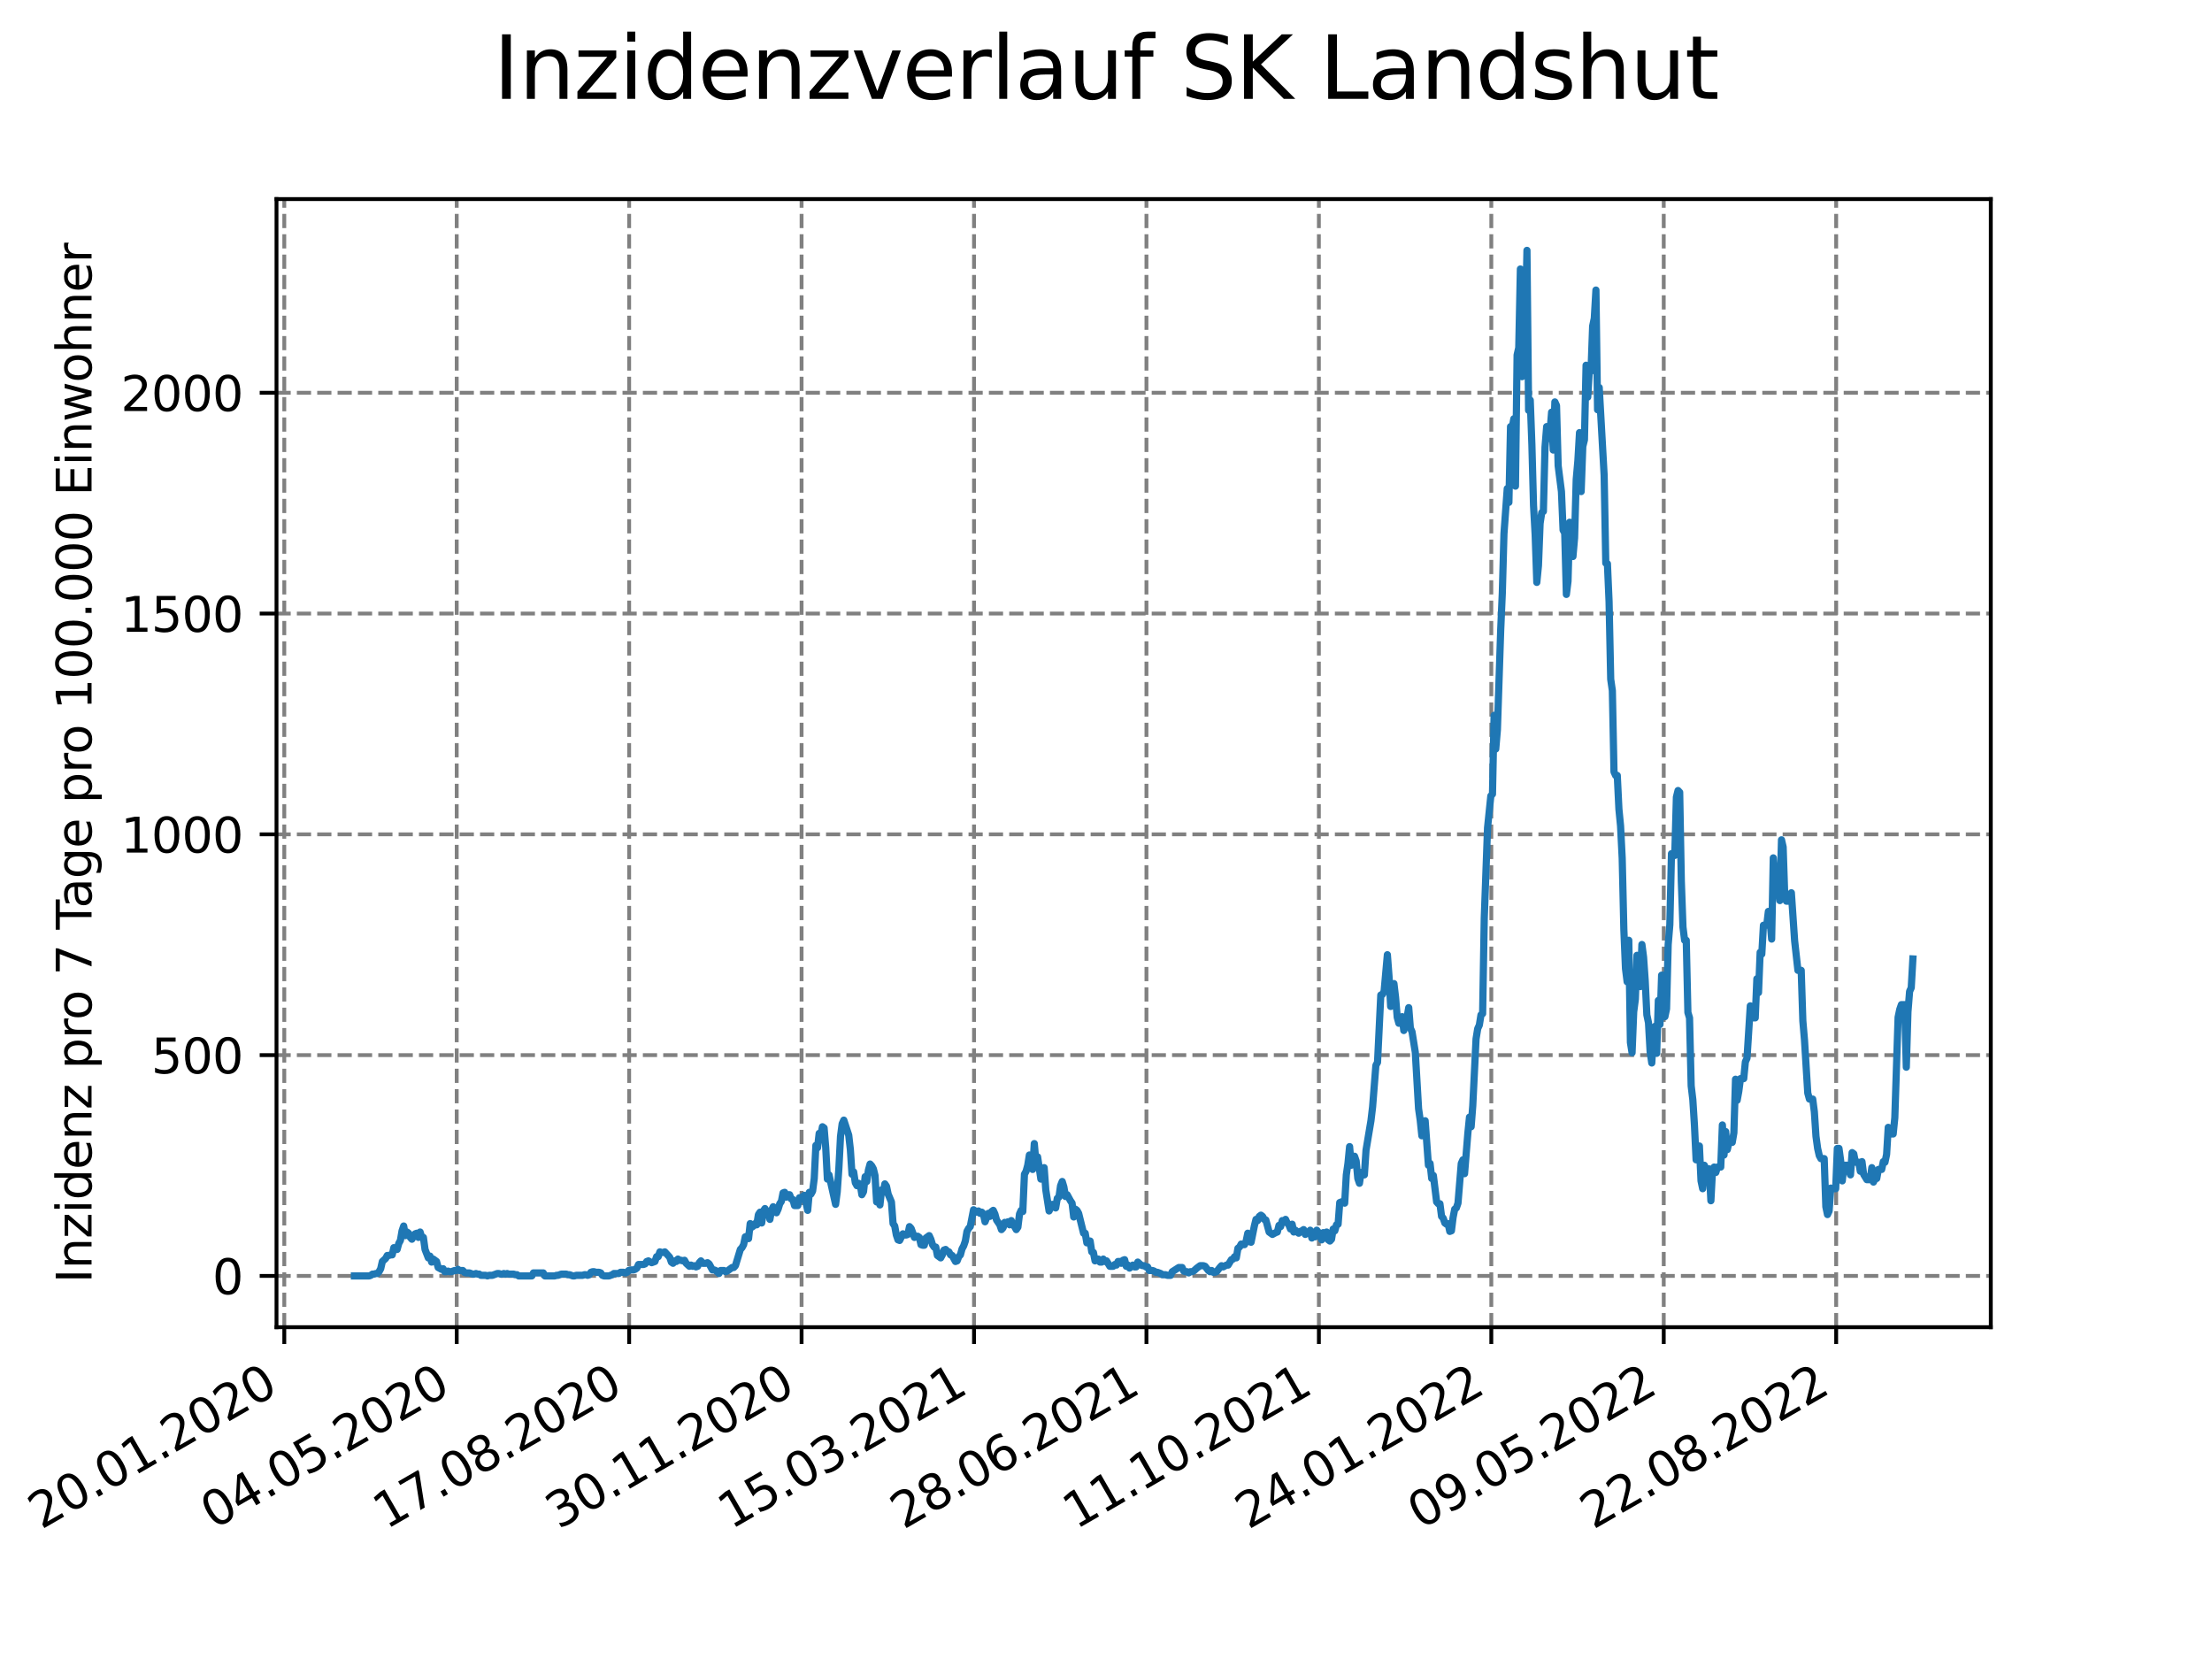 <?xml version="1.0" encoding="utf-8" standalone="no"?>
<!DOCTYPE svg PUBLIC "-//W3C//DTD SVG 1.1//EN"
  "http://www.w3.org/Graphics/SVG/1.1/DTD/svg11.dtd">
<svg xmlns:xlink="http://www.w3.org/1999/xlink" width="460.8pt" height="345.6pt" viewBox="0 0 460.8 345.6" xmlns="http://www.w3.org/2000/svg" version="1.1">
 <defs>
  <style type="text/css">*{stroke-linejoin: round; stroke-linecap: butt}</style>
 </defs>
 <g id="figure_1">
  <g id="patch_1">
   <path d="M 0 345.6 
L 460.8 345.6 
L 460.8 0 
L 0 0 
z
" style="fill: #ffffff"/>
  </g>
  <g id="axes_1">
   <g id="patch_2">
    <path d="M 57.6 276.48 
L 414.72 276.48 
L 414.72 41.472 
L 57.6 41.472 
z
" style="fill: #ffffff"/>
   </g>
   <g id="matplotlib.axis_1">
    <g id="xtick_1">
     <g id="line2d_1">
      <path d="M 59.222 276.48 
L 59.222 41.472 
" clip-path="url(#p1976a472a0)" style="fill: none; stroke-dasharray: 2.96,1.28; stroke-dashoffset: 0; stroke: #808080; stroke-width: 0.8"/>
     </g>
     <g id="line2d_2">
      <defs>
       <path id="m460603c60c" d="M 0 0 
L 0 3.5 
" style="stroke: #000000; stroke-width: 0.8"/>
      </defs>
      <g>
       <use xlink:href="#m460603c60c" x="59.222" y="276.48" style="stroke: #000000; stroke-width: 0.8"/>
      </g>
     </g>
     <g id="text_1">
      <!-- 20.01.2020 -->
      <g transform="translate(8.597 318.689) rotate(-30) scale(0.1 -0.1)">
       <defs>
        <path id="DejaVuSans-32" d="M 1228 531 
L 3431 531 
L 3431 0 
L 469 0 
L 469 531 
Q 828 903 1448 1529 
Q 2069 2156 2228 2338 
Q 2531 2678 2651 2914 
Q 2772 3150 2772 3378 
Q 2772 3750 2511 3984 
Q 2250 4219 1831 4219 
Q 1534 4219 1204 4116 
Q 875 4013 500 3803 
L 500 4441 
Q 881 4594 1212 4672 
Q 1544 4750 1819 4750 
Q 2544 4750 2975 4387 
Q 3406 4025 3406 3419 
Q 3406 3131 3298 2873 
Q 3191 2616 2906 2266 
Q 2828 2175 2409 1742 
Q 1991 1309 1228 531 
z
" transform="scale(0.016)"/>
        <path id="DejaVuSans-30" d="M 2034 4250 
Q 1547 4250 1301 3770 
Q 1056 3291 1056 2328 
Q 1056 1369 1301 889 
Q 1547 409 2034 409 
Q 2525 409 2770 889 
Q 3016 1369 3016 2328 
Q 3016 3291 2770 3770 
Q 2525 4250 2034 4250 
z
M 2034 4750 
Q 2819 4750 3233 4129 
Q 3647 3509 3647 2328 
Q 3647 1150 3233 529 
Q 2819 -91 2034 -91 
Q 1250 -91 836 529 
Q 422 1150 422 2328 
Q 422 3509 836 4129 
Q 1250 4750 2034 4750 
z
" transform="scale(0.016)"/>
        <path id="DejaVuSans-2e" d="M 684 794 
L 1344 794 
L 1344 0 
L 684 0 
L 684 794 
z
" transform="scale(0.016)"/>
        <path id="DejaVuSans-31" d="M 794 531 
L 1825 531 
L 1825 4091 
L 703 3866 
L 703 4441 
L 1819 4666 
L 2450 4666 
L 2450 531 
L 3481 531 
L 3481 0 
L 794 0 
L 794 531 
z
" transform="scale(0.016)"/>
       </defs>
       <use xlink:href="#DejaVuSans-32"/>
       <use xlink:href="#DejaVuSans-30" x="63.623"/>
       <use xlink:href="#DejaVuSans-2e" x="127.246"/>
       <use xlink:href="#DejaVuSans-30" x="159.033"/>
       <use xlink:href="#DejaVuSans-31" x="222.656"/>
       <use xlink:href="#DejaVuSans-2e" x="286.279"/>
       <use xlink:href="#DejaVuSans-32" x="318.066"/>
       <use xlink:href="#DejaVuSans-30" x="381.689"/>
       <use xlink:href="#DejaVuSans-32" x="445.312"/>
       <use xlink:href="#DejaVuSans-30" x="508.936"/>
      </g>
     </g>
    </g>
    <g id="xtick_2">
     <g id="line2d_3">
      <path d="M 95.143 276.48 
L 95.143 41.472 
" clip-path="url(#p1976a472a0)" style="fill: none; stroke-dasharray: 2.96,1.28; stroke-dashoffset: 0; stroke: #808080; stroke-width: 0.8"/>
     </g>
     <g id="line2d_4">
      <g>
       <use xlink:href="#m460603c60c" x="95.143" y="276.48" style="stroke: #000000; stroke-width: 0.8"/>
      </g>
     </g>
     <g id="text_2">
      <!-- 04.05.2020 -->
      <g transform="translate(44.518 318.689) rotate(-30) scale(0.1 -0.1)">
       <defs>
        <path id="DejaVuSans-34" d="M 2419 4116 
L 825 1625 
L 2419 1625 
L 2419 4116 
z
M 2253 4666 
L 3047 4666 
L 3047 1625 
L 3713 1625 
L 3713 1100 
L 3047 1100 
L 3047 0 
L 2419 0 
L 2419 1100 
L 313 1100 
L 313 1709 
L 2253 4666 
z
" transform="scale(0.016)"/>
        <path id="DejaVuSans-35" d="M 691 4666 
L 3169 4666 
L 3169 4134 
L 1269 4134 
L 1269 2991 
Q 1406 3038 1543 3061 
Q 1681 3084 1819 3084 
Q 2600 3084 3056 2656 
Q 3513 2228 3513 1497 
Q 3513 744 3044 326 
Q 2575 -91 1722 -91 
Q 1428 -91 1123 -41 
Q 819 9 494 109 
L 494 744 
Q 775 591 1075 516 
Q 1375 441 1709 441 
Q 2250 441 2565 725 
Q 2881 1009 2881 1497 
Q 2881 1984 2565 2268 
Q 2250 2553 1709 2553 
Q 1456 2553 1204 2497 
Q 953 2441 691 2322 
L 691 4666 
z
" transform="scale(0.016)"/>
       </defs>
       <use xlink:href="#DejaVuSans-30"/>
       <use xlink:href="#DejaVuSans-34" x="63.623"/>
       <use xlink:href="#DejaVuSans-2e" x="127.246"/>
       <use xlink:href="#DejaVuSans-30" x="159.033"/>
       <use xlink:href="#DejaVuSans-35" x="222.656"/>
       <use xlink:href="#DejaVuSans-2e" x="286.279"/>
       <use xlink:href="#DejaVuSans-32" x="318.066"/>
       <use xlink:href="#DejaVuSans-30" x="381.689"/>
       <use xlink:href="#DejaVuSans-32" x="445.312"/>
       <use xlink:href="#DejaVuSans-30" x="508.936"/>
      </g>
     </g>
    </g>
    <g id="xtick_3">
     <g id="line2d_5">
      <path d="M 131.063 276.48 
L 131.063 41.472 
" clip-path="url(#p1976a472a0)" style="fill: none; stroke-dasharray: 2.96,1.28; stroke-dashoffset: 0; stroke: #808080; stroke-width: 0.8"/>
     </g>
     <g id="line2d_6">
      <g>
       <use xlink:href="#m460603c60c" x="131.063" y="276.48" style="stroke: #000000; stroke-width: 0.8"/>
      </g>
     </g>
     <g id="text_3">
      <!-- 17.08.2020 -->
      <g transform="translate(80.438 318.689) rotate(-30) scale(0.1 -0.1)">
       <defs>
        <path id="DejaVuSans-37" d="M 525 4666 
L 3525 4666 
L 3525 4397 
L 1831 0 
L 1172 0 
L 2766 4134 
L 525 4134 
L 525 4666 
z
" transform="scale(0.016)"/>
        <path id="DejaVuSans-38" d="M 2034 2216 
Q 1584 2216 1326 1975 
Q 1069 1734 1069 1313 
Q 1069 891 1326 650 
Q 1584 409 2034 409 
Q 2484 409 2743 651 
Q 3003 894 3003 1313 
Q 3003 1734 2745 1975 
Q 2488 2216 2034 2216 
z
M 1403 2484 
Q 997 2584 770 2862 
Q 544 3141 544 3541 
Q 544 4100 942 4425 
Q 1341 4750 2034 4750 
Q 2731 4750 3128 4425 
Q 3525 4100 3525 3541 
Q 3525 3141 3298 2862 
Q 3072 2584 2669 2484 
Q 3125 2378 3379 2068 
Q 3634 1759 3634 1313 
Q 3634 634 3220 271 
Q 2806 -91 2034 -91 
Q 1263 -91 848 271 
Q 434 634 434 1313 
Q 434 1759 690 2068 
Q 947 2378 1403 2484 
z
M 1172 3481 
Q 1172 3119 1398 2916 
Q 1625 2713 2034 2713 
Q 2441 2713 2670 2916 
Q 2900 3119 2900 3481 
Q 2900 3844 2670 4047 
Q 2441 4250 2034 4250 
Q 1625 4250 1398 4047 
Q 1172 3844 1172 3481 
z
" transform="scale(0.016)"/>
       </defs>
       <use xlink:href="#DejaVuSans-31"/>
       <use xlink:href="#DejaVuSans-37" x="63.623"/>
       <use xlink:href="#DejaVuSans-2e" x="127.246"/>
       <use xlink:href="#DejaVuSans-30" x="159.033"/>
       <use xlink:href="#DejaVuSans-38" x="222.656"/>
       <use xlink:href="#DejaVuSans-2e" x="286.279"/>
       <use xlink:href="#DejaVuSans-32" x="318.066"/>
       <use xlink:href="#DejaVuSans-30" x="381.689"/>
       <use xlink:href="#DejaVuSans-32" x="445.312"/>
       <use xlink:href="#DejaVuSans-30" x="508.936"/>
      </g>
     </g>
    </g>
    <g id="xtick_4">
     <g id="line2d_7">
      <path d="M 166.984 276.48 
L 166.984 41.472 
" clip-path="url(#p1976a472a0)" style="fill: none; stroke-dasharray: 2.96,1.28; stroke-dashoffset: 0; stroke: #808080; stroke-width: 0.8"/>
     </g>
     <g id="line2d_8">
      <g>
       <use xlink:href="#m460603c60c" x="166.984" y="276.48" style="stroke: #000000; stroke-width: 0.8"/>
      </g>
     </g>
     <g id="text_4">
      <!-- 30.11.2020 -->
      <g transform="translate(116.359 318.689) rotate(-30) scale(0.1 -0.1)">
       <defs>
        <path id="DejaVuSans-33" d="M 2597 2516 
Q 3050 2419 3304 2112 
Q 3559 1806 3559 1356 
Q 3559 666 3084 287 
Q 2609 -91 1734 -91 
Q 1441 -91 1130 -33 
Q 819 25 488 141 
L 488 750 
Q 750 597 1062 519 
Q 1375 441 1716 441 
Q 2309 441 2620 675 
Q 2931 909 2931 1356 
Q 2931 1769 2642 2001 
Q 2353 2234 1838 2234 
L 1294 2234 
L 1294 2753 
L 1863 2753 
Q 2328 2753 2575 2939 
Q 2822 3125 2822 3475 
Q 2822 3834 2567 4026 
Q 2313 4219 1838 4219 
Q 1578 4219 1281 4162 
Q 984 4106 628 3988 
L 628 4550 
Q 988 4650 1302 4700 
Q 1616 4750 1894 4750 
Q 2613 4750 3031 4423 
Q 3450 4097 3450 3541 
Q 3450 3153 3228 2886 
Q 3006 2619 2597 2516 
z
" transform="scale(0.016)"/>
       </defs>
       <use xlink:href="#DejaVuSans-33"/>
       <use xlink:href="#DejaVuSans-30" x="63.623"/>
       <use xlink:href="#DejaVuSans-2e" x="127.246"/>
       <use xlink:href="#DejaVuSans-31" x="159.033"/>
       <use xlink:href="#DejaVuSans-31" x="222.656"/>
       <use xlink:href="#DejaVuSans-2e" x="286.279"/>
       <use xlink:href="#DejaVuSans-32" x="318.066"/>
       <use xlink:href="#DejaVuSans-30" x="381.689"/>
       <use xlink:href="#DejaVuSans-32" x="445.312"/>
       <use xlink:href="#DejaVuSans-30" x="508.936"/>
      </g>
     </g>
    </g>
    <g id="xtick_5">
     <g id="line2d_9">
      <path d="M 202.905 276.48 
L 202.905 41.472 
" clip-path="url(#p1976a472a0)" style="fill: none; stroke-dasharray: 2.96,1.28; stroke-dashoffset: 0; stroke: #808080; stroke-width: 0.8"/>
     </g>
     <g id="line2d_10">
      <g>
       <use xlink:href="#m460603c60c" x="202.905" y="276.48" style="stroke: #000000; stroke-width: 0.8"/>
      </g>
     </g>
     <g id="text_5">
      <!-- 15.03.2021 -->
      <g transform="translate(152.28 318.689) rotate(-30) scale(0.1 -0.1)">
       <use xlink:href="#DejaVuSans-31"/>
       <use xlink:href="#DejaVuSans-35" x="63.623"/>
       <use xlink:href="#DejaVuSans-2e" x="127.246"/>
       <use xlink:href="#DejaVuSans-30" x="159.033"/>
       <use xlink:href="#DejaVuSans-33" x="222.656"/>
       <use xlink:href="#DejaVuSans-2e" x="286.279"/>
       <use xlink:href="#DejaVuSans-32" x="318.066"/>
       <use xlink:href="#DejaVuSans-30" x="381.689"/>
       <use xlink:href="#DejaVuSans-32" x="445.312"/>
       <use xlink:href="#DejaVuSans-31" x="508.936"/>
      </g>
     </g>
    </g>
    <g id="xtick_6">
     <g id="line2d_11">
      <path d="M 238.826 276.48 
L 238.826 41.472 
" clip-path="url(#p1976a472a0)" style="fill: none; stroke-dasharray: 2.96,1.28; stroke-dashoffset: 0; stroke: #808080; stroke-width: 0.8"/>
     </g>
     <g id="line2d_12">
      <g>
       <use xlink:href="#m460603c60c" x="238.826" y="276.48" style="stroke: #000000; stroke-width: 0.8"/>
      </g>
     </g>
     <g id="text_6">
      <!-- 28.06.2021 -->
      <g transform="translate(188.2 318.689) rotate(-30) scale(0.1 -0.1)">
       <defs>
        <path id="DejaVuSans-36" d="M 2113 2584 
Q 1688 2584 1439 2293 
Q 1191 2003 1191 1497 
Q 1191 994 1439 701 
Q 1688 409 2113 409 
Q 2538 409 2786 701 
Q 3034 994 3034 1497 
Q 3034 2003 2786 2293 
Q 2538 2584 2113 2584 
z
M 3366 4563 
L 3366 3988 
Q 3128 4100 2886 4159 
Q 2644 4219 2406 4219 
Q 1781 4219 1451 3797 
Q 1122 3375 1075 2522 
Q 1259 2794 1537 2939 
Q 1816 3084 2150 3084 
Q 2853 3084 3261 2657 
Q 3669 2231 3669 1497 
Q 3669 778 3244 343 
Q 2819 -91 2113 -91 
Q 1303 -91 875 529 
Q 447 1150 447 2328 
Q 447 3434 972 4092 
Q 1497 4750 2381 4750 
Q 2619 4750 2861 4703 
Q 3103 4656 3366 4563 
z
" transform="scale(0.016)"/>
       </defs>
       <use xlink:href="#DejaVuSans-32"/>
       <use xlink:href="#DejaVuSans-38" x="63.623"/>
       <use xlink:href="#DejaVuSans-2e" x="127.246"/>
       <use xlink:href="#DejaVuSans-30" x="159.033"/>
       <use xlink:href="#DejaVuSans-36" x="222.656"/>
       <use xlink:href="#DejaVuSans-2e" x="286.279"/>
       <use xlink:href="#DejaVuSans-32" x="318.066"/>
       <use xlink:href="#DejaVuSans-30" x="381.689"/>
       <use xlink:href="#DejaVuSans-32" x="445.312"/>
       <use xlink:href="#DejaVuSans-31" x="508.936"/>
      </g>
     </g>
    </g>
    <g id="xtick_7">
     <g id="line2d_13">
      <path d="M 274.746 276.48 
L 274.746 41.472 
" clip-path="url(#p1976a472a0)" style="fill: none; stroke-dasharray: 2.96,1.28; stroke-dashoffset: 0; stroke: #808080; stroke-width: 0.8"/>
     </g>
     <g id="line2d_14">
      <g>
       <use xlink:href="#m460603c60c" x="274.746" y="276.48" style="stroke: #000000; stroke-width: 0.8"/>
      </g>
     </g>
     <g id="text_7">
      <!-- 11.10.2021 -->
      <g transform="translate(224.121 318.689) rotate(-30) scale(0.1 -0.1)">
       <use xlink:href="#DejaVuSans-31"/>
       <use xlink:href="#DejaVuSans-31" x="63.623"/>
       <use xlink:href="#DejaVuSans-2e" x="127.246"/>
       <use xlink:href="#DejaVuSans-31" x="159.033"/>
       <use xlink:href="#DejaVuSans-30" x="222.656"/>
       <use xlink:href="#DejaVuSans-2e" x="286.279"/>
       <use xlink:href="#DejaVuSans-32" x="318.066"/>
       <use xlink:href="#DejaVuSans-30" x="381.689"/>
       <use xlink:href="#DejaVuSans-32" x="445.312"/>
       <use xlink:href="#DejaVuSans-31" x="508.936"/>
      </g>
     </g>
    </g>
    <g id="xtick_8">
     <g id="line2d_15">
      <path d="M 310.667 276.48 
L 310.667 41.472 
" clip-path="url(#p1976a472a0)" style="fill: none; stroke-dasharray: 2.96,1.28; stroke-dashoffset: 0; stroke: #808080; stroke-width: 0.8"/>
     </g>
     <g id="line2d_16">
      <g>
       <use xlink:href="#m460603c60c" x="310.667" y="276.48" style="stroke: #000000; stroke-width: 0.8"/>
      </g>
     </g>
     <g id="text_8">
      <!-- 24.01.2022 -->
      <g transform="translate(260.042 318.689) rotate(-30) scale(0.1 -0.1)">
       <use xlink:href="#DejaVuSans-32"/>
       <use xlink:href="#DejaVuSans-34" x="63.623"/>
       <use xlink:href="#DejaVuSans-2e" x="127.246"/>
       <use xlink:href="#DejaVuSans-30" x="159.033"/>
       <use xlink:href="#DejaVuSans-31" x="222.656"/>
       <use xlink:href="#DejaVuSans-2e" x="286.279"/>
       <use xlink:href="#DejaVuSans-32" x="318.066"/>
       <use xlink:href="#DejaVuSans-30" x="381.689"/>
       <use xlink:href="#DejaVuSans-32" x="445.312"/>
       <use xlink:href="#DejaVuSans-32" x="508.936"/>
      </g>
     </g>
    </g>
    <g id="xtick_9">
     <g id="line2d_17">
      <path d="M 346.588 276.48 
L 346.588 41.472 
" clip-path="url(#p1976a472a0)" style="fill: none; stroke-dasharray: 2.96,1.28; stroke-dashoffset: 0; stroke: #808080; stroke-width: 0.8"/>
     </g>
     <g id="line2d_18">
      <g>
       <use xlink:href="#m460603c60c" x="346.588" y="276.48" style="stroke: #000000; stroke-width: 0.8"/>
      </g>
     </g>
     <g id="text_9">
      <!-- 09.05.2022 -->
      <g transform="translate(295.962 318.689) rotate(-30) scale(0.1 -0.1)">
       <defs>
        <path id="DejaVuSans-39" d="M 703 97 
L 703 672 
Q 941 559 1184 500 
Q 1428 441 1663 441 
Q 2288 441 2617 861 
Q 2947 1281 2994 2138 
Q 2813 1869 2534 1725 
Q 2256 1581 1919 1581 
Q 1219 1581 811 2004 
Q 403 2428 403 3163 
Q 403 3881 828 4315 
Q 1253 4750 1959 4750 
Q 2769 4750 3195 4129 
Q 3622 3509 3622 2328 
Q 3622 1225 3098 567 
Q 2575 -91 1691 -91 
Q 1453 -91 1209 -44 
Q 966 3 703 97 
z
M 1959 2075 
Q 2384 2075 2632 2365 
Q 2881 2656 2881 3163 
Q 2881 3666 2632 3958 
Q 2384 4250 1959 4250 
Q 1534 4250 1286 3958 
Q 1038 3666 1038 3163 
Q 1038 2656 1286 2365 
Q 1534 2075 1959 2075 
z
" transform="scale(0.016)"/>
       </defs>
       <use xlink:href="#DejaVuSans-30"/>
       <use xlink:href="#DejaVuSans-39" x="63.623"/>
       <use xlink:href="#DejaVuSans-2e" x="127.246"/>
       <use xlink:href="#DejaVuSans-30" x="159.033"/>
       <use xlink:href="#DejaVuSans-35" x="222.656"/>
       <use xlink:href="#DejaVuSans-2e" x="286.279"/>
       <use xlink:href="#DejaVuSans-32" x="318.066"/>
       <use xlink:href="#DejaVuSans-30" x="381.689"/>
       <use xlink:href="#DejaVuSans-32" x="445.312"/>
       <use xlink:href="#DejaVuSans-32" x="508.936"/>
      </g>
     </g>
    </g>
    <g id="xtick_10">
     <g id="line2d_19">
      <path d="M 382.508 276.48 
L 382.508 41.472 
" clip-path="url(#p1976a472a0)" style="fill: none; stroke-dasharray: 2.96,1.28; stroke-dashoffset: 0; stroke: #808080; stroke-width: 0.8"/>
     </g>
     <g id="line2d_20">
      <g>
       <use xlink:href="#m460603c60c" x="382.508" y="276.48" style="stroke: #000000; stroke-width: 0.8"/>
      </g>
     </g>
     <g id="text_10">
      <!-- 22.08.2022 -->
      <g transform="translate(331.883 318.689) rotate(-30) scale(0.1 -0.1)">
       <use xlink:href="#DejaVuSans-32"/>
       <use xlink:href="#DejaVuSans-32" x="63.623"/>
       <use xlink:href="#DejaVuSans-2e" x="127.246"/>
       <use xlink:href="#DejaVuSans-30" x="159.033"/>
       <use xlink:href="#DejaVuSans-38" x="222.656"/>
       <use xlink:href="#DejaVuSans-2e" x="286.279"/>
       <use xlink:href="#DejaVuSans-32" x="318.066"/>
       <use xlink:href="#DejaVuSans-30" x="381.689"/>
       <use xlink:href="#DejaVuSans-32" x="445.312"/>
       <use xlink:href="#DejaVuSans-32" x="508.936"/>
      </g>
     </g>
    </g>
   </g>
   <g id="matplotlib.axis_2">
    <g id="ytick_1">
     <g id="line2d_21">
      <path d="M 57.6 265.798 
L 414.72 265.798 
" clip-path="url(#p1976a472a0)" style="fill: none; stroke-dasharray: 2.96,1.28; stroke-dashoffset: 0; stroke: #808080; stroke-width: 0.8"/>
     </g>
     <g id="line2d_22">
      <defs>
       <path id="m6d707d1296" d="M 0 0 
L -3.5 0 
" style="stroke: #000000; stroke-width: 0.8"/>
      </defs>
      <g>
       <use xlink:href="#m6d707d1296" x="57.6" y="265.798" style="stroke: #000000; stroke-width: 0.8"/>
      </g>
     </g>
     <g id="text_11">
      <!-- 0 -->
      <g transform="translate(44.237 269.597) scale(0.1 -0.1)">
       <use xlink:href="#DejaVuSans-30"/>
      </g>
     </g>
    </g>
    <g id="ytick_2">
     <g id="line2d_23">
      <path d="M 57.6 219.804 
L 414.72 219.804 
" clip-path="url(#p1976a472a0)" style="fill: none; stroke-dasharray: 2.96,1.28; stroke-dashoffset: 0; stroke: #808080; stroke-width: 0.8"/>
     </g>
     <g id="line2d_24">
      <g>
       <use xlink:href="#m6d707d1296" x="57.6" y="219.804" style="stroke: #000000; stroke-width: 0.8"/>
      </g>
     </g>
     <g id="text_12">
      <!-- 500 -->
      <g transform="translate(31.512 223.604) scale(0.1 -0.1)">
       <use xlink:href="#DejaVuSans-35"/>
       <use xlink:href="#DejaVuSans-30" x="63.623"/>
       <use xlink:href="#DejaVuSans-30" x="127.246"/>
      </g>
     </g>
    </g>
    <g id="ytick_3">
     <g id="line2d_25">
      <path d="M 57.6 173.811 
L 414.72 173.811 
" clip-path="url(#p1976a472a0)" style="fill: none; stroke-dasharray: 2.96,1.28; stroke-dashoffset: 0; stroke: #808080; stroke-width: 0.8"/>
     </g>
     <g id="line2d_26">
      <g>
       <use xlink:href="#m6d707d1296" x="57.6" y="173.811" style="stroke: #000000; stroke-width: 0.8"/>
      </g>
     </g>
     <g id="text_13">
      <!-- 1000 -->
      <g transform="translate(25.15 177.61) scale(0.1 -0.1)">
       <use xlink:href="#DejaVuSans-31"/>
       <use xlink:href="#DejaVuSans-30" x="63.623"/>
       <use xlink:href="#DejaVuSans-30" x="127.246"/>
       <use xlink:href="#DejaVuSans-30" x="190.869"/>
      </g>
     </g>
    </g>
    <g id="ytick_4">
     <g id="line2d_27">
      <path d="M 57.6 127.817 
L 414.72 127.817 
" clip-path="url(#p1976a472a0)" style="fill: none; stroke-dasharray: 2.96,1.28; stroke-dashoffset: 0; stroke: #808080; stroke-width: 0.8"/>
     </g>
     <g id="line2d_28">
      <g>
       <use xlink:href="#m6d707d1296" x="57.6" y="127.817" style="stroke: #000000; stroke-width: 0.8"/>
      </g>
     </g>
     <g id="text_14">
      <!-- 1500 -->
      <g transform="translate(25.15 131.616) scale(0.1 -0.1)">
       <use xlink:href="#DejaVuSans-31"/>
       <use xlink:href="#DejaVuSans-35" x="63.623"/>
       <use xlink:href="#DejaVuSans-30" x="127.246"/>
       <use xlink:href="#DejaVuSans-30" x="190.869"/>
      </g>
     </g>
    </g>
    <g id="ytick_5">
     <g id="line2d_29">
      <path d="M 57.6 81.824 
L 414.72 81.824 
" clip-path="url(#p1976a472a0)" style="fill: none; stroke-dasharray: 2.96,1.28; stroke-dashoffset: 0; stroke: #808080; stroke-width: 0.8"/>
     </g>
     <g id="line2d_30">
      <g>
       <use xlink:href="#m6d707d1296" x="57.6" y="81.824" style="stroke: #000000; stroke-width: 0.8"/>
      </g>
     </g>
     <g id="text_15">
      <!-- 2000 -->
      <g transform="translate(25.15 85.623) scale(0.1 -0.1)">
       <use xlink:href="#DejaVuSans-32"/>
       <use xlink:href="#DejaVuSans-30" x="63.623"/>
       <use xlink:href="#DejaVuSans-30" x="127.246"/>
       <use xlink:href="#DejaVuSans-30" x="190.869"/>
      </g>
     </g>
    </g>
    <g id="text_16">
     <!-- Inzidenz pro 7 Tage pro 100.000 Einwohner -->
     <g transform="translate(19.07 267.301) rotate(-90) scale(0.1 -0.1)">
      <defs>
       <path id="DejaVuSans-49" d="M 628 4666 
L 1259 4666 
L 1259 0 
L 628 0 
L 628 4666 
z
" transform="scale(0.016)"/>
       <path id="DejaVuSans-6e" d="M 3513 2113 
L 3513 0 
L 2938 0 
L 2938 2094 
Q 2938 2591 2744 2837 
Q 2550 3084 2163 3084 
Q 1697 3084 1428 2787 
Q 1159 2491 1159 1978 
L 1159 0 
L 581 0 
L 581 3500 
L 1159 3500 
L 1159 2956 
Q 1366 3272 1645 3428 
Q 1925 3584 2291 3584 
Q 2894 3584 3203 3211 
Q 3513 2838 3513 2113 
z
" transform="scale(0.016)"/>
       <path id="DejaVuSans-7a" d="M 353 3500 
L 3084 3500 
L 3084 2975 
L 922 459 
L 3084 459 
L 3084 0 
L 275 0 
L 275 525 
L 2438 3041 
L 353 3041 
L 353 3500 
z
" transform="scale(0.016)"/>
       <path id="DejaVuSans-69" d="M 603 3500 
L 1178 3500 
L 1178 0 
L 603 0 
L 603 3500 
z
M 603 4863 
L 1178 4863 
L 1178 4134 
L 603 4134 
L 603 4863 
z
" transform="scale(0.016)"/>
       <path id="DejaVuSans-64" d="M 2906 2969 
L 2906 4863 
L 3481 4863 
L 3481 0 
L 2906 0 
L 2906 525 
Q 2725 213 2448 61 
Q 2172 -91 1784 -91 
Q 1150 -91 751 415 
Q 353 922 353 1747 
Q 353 2572 751 3078 
Q 1150 3584 1784 3584 
Q 2172 3584 2448 3432 
Q 2725 3281 2906 2969 
z
M 947 1747 
Q 947 1113 1208 752 
Q 1469 391 1925 391 
Q 2381 391 2643 752 
Q 2906 1113 2906 1747 
Q 2906 2381 2643 2742 
Q 2381 3103 1925 3103 
Q 1469 3103 1208 2742 
Q 947 2381 947 1747 
z
" transform="scale(0.016)"/>
       <path id="DejaVuSans-65" d="M 3597 1894 
L 3597 1613 
L 953 1613 
Q 991 1019 1311 708 
Q 1631 397 2203 397 
Q 2534 397 2845 478 
Q 3156 559 3463 722 
L 3463 178 
Q 3153 47 2828 -22 
Q 2503 -91 2169 -91 
Q 1331 -91 842 396 
Q 353 884 353 1716 
Q 353 2575 817 3079 
Q 1281 3584 2069 3584 
Q 2775 3584 3186 3129 
Q 3597 2675 3597 1894 
z
M 3022 2063 
Q 3016 2534 2758 2815 
Q 2500 3097 2075 3097 
Q 1594 3097 1305 2825 
Q 1016 2553 972 2059 
L 3022 2063 
z
" transform="scale(0.016)"/>
       <path id="DejaVuSans-20" transform="scale(0.016)"/>
       <path id="DejaVuSans-70" d="M 1159 525 
L 1159 -1331 
L 581 -1331 
L 581 3500 
L 1159 3500 
L 1159 2969 
Q 1341 3281 1617 3432 
Q 1894 3584 2278 3584 
Q 2916 3584 3314 3078 
Q 3713 2572 3713 1747 
Q 3713 922 3314 415 
Q 2916 -91 2278 -91 
Q 1894 -91 1617 61 
Q 1341 213 1159 525 
z
M 3116 1747 
Q 3116 2381 2855 2742 
Q 2594 3103 2138 3103 
Q 1681 3103 1420 2742 
Q 1159 2381 1159 1747 
Q 1159 1113 1420 752 
Q 1681 391 2138 391 
Q 2594 391 2855 752 
Q 3116 1113 3116 1747 
z
" transform="scale(0.016)"/>
       <path id="DejaVuSans-72" d="M 2631 2963 
Q 2534 3019 2420 3045 
Q 2306 3072 2169 3072 
Q 1681 3072 1420 2755 
Q 1159 2438 1159 1844 
L 1159 0 
L 581 0 
L 581 3500 
L 1159 3500 
L 1159 2956 
Q 1341 3275 1631 3429 
Q 1922 3584 2338 3584 
Q 2397 3584 2469 3576 
Q 2541 3569 2628 3553 
L 2631 2963 
z
" transform="scale(0.016)"/>
       <path id="DejaVuSans-6f" d="M 1959 3097 
Q 1497 3097 1228 2736 
Q 959 2375 959 1747 
Q 959 1119 1226 758 
Q 1494 397 1959 397 
Q 2419 397 2687 759 
Q 2956 1122 2956 1747 
Q 2956 2369 2687 2733 
Q 2419 3097 1959 3097 
z
M 1959 3584 
Q 2709 3584 3137 3096 
Q 3566 2609 3566 1747 
Q 3566 888 3137 398 
Q 2709 -91 1959 -91 
Q 1206 -91 779 398 
Q 353 888 353 1747 
Q 353 2609 779 3096 
Q 1206 3584 1959 3584 
z
" transform="scale(0.016)"/>
       <path id="DejaVuSans-54" d="M -19 4666 
L 3928 4666 
L 3928 4134 
L 2272 4134 
L 2272 0 
L 1638 0 
L 1638 4134 
L -19 4134 
L -19 4666 
z
" transform="scale(0.016)"/>
       <path id="DejaVuSans-61" d="M 2194 1759 
Q 1497 1759 1228 1600 
Q 959 1441 959 1056 
Q 959 750 1161 570 
Q 1363 391 1709 391 
Q 2188 391 2477 730 
Q 2766 1069 2766 1631 
L 2766 1759 
L 2194 1759 
z
M 3341 1997 
L 3341 0 
L 2766 0 
L 2766 531 
Q 2569 213 2275 61 
Q 1981 -91 1556 -91 
Q 1019 -91 701 211 
Q 384 513 384 1019 
Q 384 1609 779 1909 
Q 1175 2209 1959 2209 
L 2766 2209 
L 2766 2266 
Q 2766 2663 2505 2880 
Q 2244 3097 1772 3097 
Q 1472 3097 1187 3025 
Q 903 2953 641 2809 
L 641 3341 
Q 956 3463 1253 3523 
Q 1550 3584 1831 3584 
Q 2591 3584 2966 3190 
Q 3341 2797 3341 1997 
z
" transform="scale(0.016)"/>
       <path id="DejaVuSans-67" d="M 2906 1791 
Q 2906 2416 2648 2759 
Q 2391 3103 1925 3103 
Q 1463 3103 1205 2759 
Q 947 2416 947 1791 
Q 947 1169 1205 825 
Q 1463 481 1925 481 
Q 2391 481 2648 825 
Q 2906 1169 2906 1791 
z
M 3481 434 
Q 3481 -459 3084 -895 
Q 2688 -1331 1869 -1331 
Q 1566 -1331 1297 -1286 
Q 1028 -1241 775 -1147 
L 775 -588 
Q 1028 -725 1275 -790 
Q 1522 -856 1778 -856 
Q 2344 -856 2625 -561 
Q 2906 -266 2906 331 
L 2906 616 
Q 2728 306 2450 153 
Q 2172 0 1784 0 
Q 1141 0 747 490 
Q 353 981 353 1791 
Q 353 2603 747 3093 
Q 1141 3584 1784 3584 
Q 2172 3584 2450 3431 
Q 2728 3278 2906 2969 
L 2906 3500 
L 3481 3500 
L 3481 434 
z
" transform="scale(0.016)"/>
       <path id="DejaVuSans-45" d="M 628 4666 
L 3578 4666 
L 3578 4134 
L 1259 4134 
L 1259 2753 
L 3481 2753 
L 3481 2222 
L 1259 2222 
L 1259 531 
L 3634 531 
L 3634 0 
L 628 0 
L 628 4666 
z
" transform="scale(0.016)"/>
       <path id="DejaVuSans-77" d="M 269 3500 
L 844 3500 
L 1563 769 
L 2278 3500 
L 2956 3500 
L 3675 769 
L 4391 3500 
L 4966 3500 
L 4050 0 
L 3372 0 
L 2619 2869 
L 1863 0 
L 1184 0 
L 269 3500 
z
" transform="scale(0.016)"/>
       <path id="DejaVuSans-68" d="M 3513 2113 
L 3513 0 
L 2938 0 
L 2938 2094 
Q 2938 2591 2744 2837 
Q 2550 3084 2163 3084 
Q 1697 3084 1428 2787 
Q 1159 2491 1159 1978 
L 1159 0 
L 581 0 
L 581 4863 
L 1159 4863 
L 1159 2956 
Q 1366 3272 1645 3428 
Q 1925 3584 2291 3584 
Q 2894 3584 3203 3211 
Q 3513 2838 3513 2113 
z
" transform="scale(0.016)"/>
      </defs>
      <use xlink:href="#DejaVuSans-49"/>
      <use xlink:href="#DejaVuSans-6e" x="29.492"/>
      <use xlink:href="#DejaVuSans-7a" x="92.871"/>
      <use xlink:href="#DejaVuSans-69" x="145.361"/>
      <use xlink:href="#DejaVuSans-64" x="173.145"/>
      <use xlink:href="#DejaVuSans-65" x="236.621"/>
      <use xlink:href="#DejaVuSans-6e" x="298.145"/>
      <use xlink:href="#DejaVuSans-7a" x="361.523"/>
      <use xlink:href="#DejaVuSans-20" x="414.014"/>
      <use xlink:href="#DejaVuSans-70" x="445.801"/>
      <use xlink:href="#DejaVuSans-72" x="509.277"/>
      <use xlink:href="#DejaVuSans-6f" x="548.141"/>
      <use xlink:href="#DejaVuSans-20" x="609.322"/>
      <use xlink:href="#DejaVuSans-37" x="641.109"/>
      <use xlink:href="#DejaVuSans-20" x="704.732"/>
      <use xlink:href="#DejaVuSans-54" x="736.52"/>
      <use xlink:href="#DejaVuSans-61" x="781.104"/>
      <use xlink:href="#DejaVuSans-67" x="842.383"/>
      <use xlink:href="#DejaVuSans-65" x="905.859"/>
      <use xlink:href="#DejaVuSans-20" x="967.383"/>
      <use xlink:href="#DejaVuSans-70" x="999.17"/>
      <use xlink:href="#DejaVuSans-72" x="1062.646"/>
      <use xlink:href="#DejaVuSans-6f" x="1101.51"/>
      <use xlink:href="#DejaVuSans-20" x="1162.691"/>
      <use xlink:href="#DejaVuSans-31" x="1194.479"/>
      <use xlink:href="#DejaVuSans-30" x="1258.102"/>
      <use xlink:href="#DejaVuSans-30" x="1321.725"/>
      <use xlink:href="#DejaVuSans-2e" x="1385.348"/>
      <use xlink:href="#DejaVuSans-30" x="1417.135"/>
      <use xlink:href="#DejaVuSans-30" x="1480.758"/>
      <use xlink:href="#DejaVuSans-30" x="1544.381"/>
      <use xlink:href="#DejaVuSans-20" x="1608.004"/>
      <use xlink:href="#DejaVuSans-45" x="1639.791"/>
      <use xlink:href="#DejaVuSans-69" x="1702.975"/>
      <use xlink:href="#DejaVuSans-6e" x="1730.758"/>
      <use xlink:href="#DejaVuSans-77" x="1794.137"/>
      <use xlink:href="#DejaVuSans-6f" x="1875.924"/>
      <use xlink:href="#DejaVuSans-68" x="1937.105"/>
      <use xlink:href="#DejaVuSans-6e" x="2000.484"/>
      <use xlink:href="#DejaVuSans-65" x="2063.863"/>
      <use xlink:href="#DejaVuSans-72" x="2125.387"/>
     </g>
    </g>
   </g>
   <g id="line2d_31">
    <path d="M 73.833 265.798 
L 76.912 265.798 
L 77.254 265.673 
L 77.596 265.422 
L 77.938 265.422 
L 78.28 265.297 
L 78.622 265.297 
L 78.964 264.921 
L 79.306 264.294 
L 79.648 262.791 
L 80.333 262.164 
L 80.675 261.537 
L 81.017 261.537 
L 81.359 261.412 
L 81.701 261.412 
L 82.043 259.909 
L 82.385 260.284 
L 82.727 260.284 
L 83.069 259.031 
L 83.412 258.405 
L 83.754 256.4 
L 84.096 255.398 
L 84.438 257.402 
L 84.78 256.651 
L 85.122 256.901 
L 85.464 257.778 
L 85.806 258.154 
L 86.49 257.027 
L 86.833 256.901 
L 87.175 257.778 
L 87.517 256.651 
L 87.859 257.778 
L 88.201 257.778 
L 88.543 260.284 
L 89.227 262.039 
L 89.569 261.663 
L 89.912 262.916 
L 90.254 262.289 
L 90.938 262.791 
L 91.28 264.044 
L 91.964 264.419 
L 92.306 264.294 
L 92.648 264.921 
L 92.99 264.921 
L 93.333 264.795 
L 93.675 264.921 
L 94.017 264.921 
L 94.701 264.67 
L 95.043 264.67 
L 95.385 264.419 
L 95.727 264.67 
L 96.411 264.67 
L 96.754 265.046 
L 97.096 265.171 
L 97.78 265.171 
L 98.464 265.422 
L 98.806 265.422 
L 99.148 265.297 
L 99.49 265.422 
L 99.832 265.422 
L 100.175 265.673 
L 101.201 265.673 
L 101.543 265.798 
L 101.885 265.673 
L 102.569 265.673 
L 103.596 265.297 
L 103.938 265.297 
L 104.28 265.422 
L 104.622 265.422 
L 104.964 265.297 
L 105.306 265.422 
L 105.648 265.297 
L 105.99 265.422 
L 107.017 265.422 
L 107.359 265.547 
L 107.701 265.547 
L 108.043 265.798 
L 110.78 265.798 
L 111.122 265.171 
L 113.174 265.171 
L 113.517 265.798 
L 115.569 265.798 
L 115.911 265.673 
L 116.253 265.673 
L 116.938 265.422 
L 117.964 265.422 
L 118.306 265.547 
L 118.648 265.547 
L 119.332 265.798 
L 119.674 265.798 
L 120.016 265.673 
L 121.385 265.673 
L 121.727 265.547 
L 122.069 265.547 
L 122.411 265.673 
L 122.753 265.547 
L 123.095 265.046 
L 123.437 264.921 
L 123.78 264.921 
L 124.122 265.046 
L 124.806 265.046 
L 125.148 265.171 
L 125.49 265.673 
L 125.832 265.798 
L 126.858 265.798 
L 127.543 265.547 
L 127.885 265.297 
L 128.911 265.297 
L 129.253 265.046 
L 129.937 265.046 
L 130.28 265.171 
L 130.622 265.046 
L 130.964 264.67 
L 131.306 264.545 
L 131.99 264.545 
L 132.332 264.419 
L 132.674 264.169 
L 133.016 263.417 
L 134.043 263.417 
L 134.385 263.292 
L 134.727 262.791 
L 135.069 262.665 
L 135.753 263.041 
L 136.437 262.791 
L 136.779 261.788 
L 137.122 261.788 
L 137.464 260.786 
L 137.806 260.911 
L 138.148 260.911 
L 138.49 260.786 
L 139.516 261.913 
L 139.858 262.916 
L 140.2 263.166 
L 140.543 262.665 
L 140.885 262.791 
L 141.227 262.289 
L 141.569 262.54 
L 141.911 262.54 
L 142.253 262.665 
L 142.595 262.54 
L 142.937 263.166 
L 143.621 263.793 
L 143.964 263.542 
L 144.306 263.793 
L 144.648 263.668 
L 144.99 263.918 
L 145.332 263.793 
L 145.674 263.041 
L 146.016 262.665 
L 146.358 263.166 
L 147.042 263.166 
L 147.385 263.041 
L 147.727 263.292 
L 148.411 264.545 
L 148.753 264.545 
L 149.095 264.67 
L 149.779 265.297 
L 150.121 264.67 
L 150.806 264.67 
L 151.148 264.921 
L 151.49 264.795 
L 152.516 264.044 
L 152.858 264.044 
L 153.2 263.668 
L 154.227 260.284 
L 154.569 259.909 
L 154.911 259.282 
L 155.253 257.653 
L 155.595 257.528 
L 155.937 258.029 
L 156.279 254.896 
L 156.621 255.648 
L 156.963 255.398 
L 157.306 254.896 
L 157.648 255.147 
L 157.99 253.017 
L 158.332 252.516 
L 158.674 254.771 
L 159.016 252.265 
L 159.358 251.764 
L 159.7 252.39 
L 160.042 252.39 
L 160.384 254.019 
L 160.727 252.14 
L 161.069 251.388 
L 161.411 252.265 
L 161.753 252.641 
L 162.095 251.889 
L 162.437 250.761 
L 162.779 250.26 
L 163.121 248.506 
L 163.463 248.381 
L 163.805 249.383 
L 164.148 248.882 
L 164.49 248.882 
L 164.832 249.759 
L 165.174 249.884 
L 165.516 251.137 
L 166.2 251.137 
L 166.542 249.508 
L 166.884 249.508 
L 167.569 249.007 
L 168.253 252.14 
L 168.595 248.381 
L 168.937 248.756 
L 169.279 248.13 
L 169.621 245.499 
L 169.963 238.607 
L 170.305 239.108 
L 170.648 236.101 
L 170.99 236.477 
L 171.332 234.722 
L 171.674 234.973 
L 172.016 239.108 
L 172.358 245.624 
L 172.7 244.747 
L 174.069 250.887 
L 174.411 248.255 
L 174.753 243.368 
L 175.095 236.727 
L 175.437 234.096 
L 175.779 233.344 
L 176.805 236.477 
L 177.147 239.484 
L 177.49 244.621 
L 177.832 244.12 
L 178.174 246.376 
L 178.516 247.002 
L 178.858 246.501 
L 179.2 246.752 
L 179.542 248.882 
L 179.884 248.255 
L 180.226 245.123 
L 180.568 246.125 
L 180.911 243.744 
L 181.253 242.491 
L 181.595 242.867 
L 181.937 243.494 
L 182.279 244.872 
L 182.621 250.385 
L 182.963 249.508 
L 183.305 251.012 
L 183.647 247.879 
L 183.989 248.381 
L 184.332 246.626 
L 184.674 247.127 
L 185.016 248.756 
L 185.7 250.385 
L 186.042 254.896 
L 186.384 255.398 
L 186.726 257.277 
L 187.068 258.28 
L 187.411 258.405 
L 188.095 257.027 
L 188.437 257.277 
L 188.779 257.277 
L 189.121 257.152 
L 189.463 255.523 
L 189.805 255.899 
L 190.489 257.778 
L 190.832 257.528 
L 191.174 257.528 
L 191.516 257.778 
L 191.858 259.282 
L 192.2 259.407 
L 192.542 259.407 
L 192.884 257.904 
L 193.568 257.402 
L 193.91 258.154 
L 194.253 259.282 
L 194.595 259.783 
L 194.937 259.783 
L 195.279 261.537 
L 195.963 262.039 
L 196.305 261.412 
L 196.647 260.41 
L 196.989 260.284 
L 197.331 260.66 
L 197.674 260.786 
L 198.016 261.412 
L 198.358 261.537 
L 199.042 262.791 
L 199.384 262.665 
L 199.726 261.788 
L 200.068 261.412 
L 200.41 260.159 
L 200.752 259.533 
L 201.095 258.53 
L 201.437 256.525 
L 201.779 255.899 
L 202.121 255.523 
L 202.805 252.014 
L 203.489 252.516 
L 203.831 252.265 
L 204.173 252.766 
L 204.516 252.516 
L 204.858 252.891 
L 205.2 254.52 
L 205.884 252.766 
L 206.226 253.393 
L 206.568 252.39 
L 206.91 252.14 
L 207.252 252.891 
L 207.595 254.145 
L 208.279 255.147 
L 208.621 256.149 
L 208.963 255.773 
L 209.305 254.646 
L 209.647 254.771 
L 209.989 254.52 
L 210.331 255.147 
L 210.673 254.27 
L 211.016 255.147 
L 211.358 255.523 
L 211.7 256.149 
L 212.042 255.648 
L 212.384 252.891 
L 212.726 252.14 
L 213.068 252.39 
L 213.41 244.621 
L 213.752 243.995 
L 214.094 242.742 
L 214.437 240.612 
L 214.779 242.867 
L 215.121 243.619 
L 215.463 238.231 
L 215.805 242.115 
L 216.147 240.988 
L 216.831 245.624 
L 217.173 243.87 
L 217.515 243.243 
L 217.858 247.879 
L 218.542 252.265 
L 219.226 250.887 
L 219.568 251.137 
L 219.91 251.638 
L 220.252 249.634 
L 220.594 249.383 
L 220.936 247.002 
L 221.279 246.125 
L 221.621 247.253 
L 221.963 249.258 
L 222.305 248.882 
L 222.989 250.135 
L 223.331 250.636 
L 223.673 253.518 
L 224.015 251.889 
L 224.357 252.14 
L 224.7 252.766 
L 225.726 256.901 
L 226.068 256.901 
L 226.41 258.906 
L 226.752 258.53 
L 227.094 258.53 
L 227.436 260.786 
L 227.779 260.911 
L 228.121 262.665 
L 228.805 262.289 
L 229.147 262.916 
L 229.489 262.916 
L 229.831 262.289 
L 230.173 262.791 
L 230.515 262.665 
L 231.2 263.793 
L 231.884 263.793 
L 232.226 263.417 
L 232.568 263.542 
L 232.91 262.791 
L 233.252 262.791 
L 233.594 263.166 
L 233.936 262.54 
L 234.278 262.415 
L 234.621 263.793 
L 234.963 263.542 
L 235.305 264.169 
L 235.989 263.542 
L 236.331 263.918 
L 236.673 263.918 
L 237.015 262.916 
L 237.699 263.542 
L 238.042 263.668 
L 238.384 263.668 
L 238.726 263.918 
L 239.068 263.918 
L 239.41 264.67 
L 240.094 264.67 
L 240.436 264.795 
L 240.778 265.046 
L 241.12 265.046 
L 241.805 265.297 
L 242.147 265.547 
L 242.831 265.547 
L 243.173 265.673 
L 243.857 265.673 
L 244.199 264.921 
L 245.568 264.044 
L 246.252 264.044 
L 246.594 264.795 
L 246.936 264.921 
L 247.278 264.921 
L 247.62 265.171 
L 247.963 264.921 
L 248.305 264.921 
L 248.647 264.795 
L 249.331 264.169 
L 250.015 263.668 
L 250.699 263.668 
L 251.041 263.793 
L 251.726 264.67 
L 252.068 264.921 
L 252.41 264.67 
L 252.752 265.046 
L 253.094 265.046 
L 253.436 264.921 
L 254.12 264.044 
L 254.462 263.668 
L 254.805 263.918 
L 255.489 263.542 
L 255.831 263.542 
L 256.515 262.415 
L 256.857 262.289 
L 257.199 261.788 
L 257.541 262.039 
L 257.883 260.034 
L 258.226 259.783 
L 258.568 259.157 
L 258.91 259.282 
L 259.252 259.282 
L 259.594 258.53 
L 259.936 256.901 
L 260.278 258.655 
L 260.62 258.781 
L 261.304 255.398 
L 261.647 254.019 
L 261.989 254.27 
L 262.331 253.393 
L 262.673 253.142 
L 263.015 253.393 
L 263.357 254.019 
L 263.699 254.145 
L 264.383 256.651 
L 265.068 257.152 
L 265.752 256.776 
L 266.094 256.651 
L 266.436 255.272 
L 266.778 255.523 
L 267.12 254.27 
L 267.462 254.395 
L 267.804 254.019 
L 268.147 254.771 
L 268.489 255.147 
L 268.831 256.024 
L 269.173 255.022 
L 269.515 256.651 
L 269.857 256.275 
L 270.541 256.901 
L 270.883 256.525 
L 271.225 256.4 
L 271.568 256.149 
L 271.91 257.152 
L 272.252 256.776 
L 272.594 256.651 
L 272.936 256.275 
L 273.278 257.904 
L 273.62 257.027 
L 273.962 257.653 
L 274.304 256.275 
L 274.989 257.152 
L 275.331 258.28 
L 275.673 256.776 
L 276.015 257.653 
L 276.357 256.651 
L 276.699 258.28 
L 277.041 258.53 
L 277.383 258.154 
L 277.725 256.024 
L 278.067 256.4 
L 278.41 255.147 
L 278.752 255.022 
L 279.094 250.511 
L 279.778 250.26 
L 280.12 250.636 
L 280.462 244.747 
L 280.804 242.366 
L 281.146 238.857 
L 281.488 242.742 
L 282.173 240.862 
L 282.515 241.865 
L 282.857 245.499 
L 283.199 246.501 
L 283.541 244.245 
L 283.883 244.747 
L 284.225 244.747 
L 284.567 239.609 
L 285.594 233.469 
L 285.936 230.587 
L 286.62 221.941 
L 286.962 221.315 
L 287.646 207.281 
L 287.988 207.155 
L 288.331 206.529 
L 289.015 198.885 
L 289.357 203.396 
L 289.699 209.662 
L 290.041 208.784 
L 290.383 204.9 
L 290.725 207.782 
L 291.067 211.917 
L 291.409 213.17 
L 291.752 212.168 
L 292.094 211.792 
L 292.436 214.674 
L 292.778 212.794 
L 293.12 211.917 
L 293.462 209.912 
L 293.804 214.172 
L 294.146 214.924 
L 294.83 219.185 
L 295.515 230.963 
L 295.857 233.344 
L 296.199 236.602 
L 296.541 235.85 
L 296.883 233.469 
L 297.567 242.742 
L 297.909 242.366 
L 298.251 245.499 
L 298.594 244.872 
L 299.278 250.385 
L 299.62 250.761 
L 299.962 250.761 
L 300.304 253.393 
L 300.646 253.769 
L 300.988 254.771 
L 301.33 255.022 
L 301.672 254.896 
L 302.015 256.525 
L 302.357 256.4 
L 302.699 253.643 
L 303.041 251.889 
L 303.383 251.638 
L 303.725 250.636 
L 304.409 242.366 
L 304.751 241.614 
L 305.093 244.496 
L 305.778 236.101 
L 306.12 232.718 
L 306.462 234.722 
L 306.804 230.337 
L 307.488 216.428 
L 307.83 214.298 
L 308.172 213.546 
L 308.515 211.416 
L 308.857 211.165 
L 309.199 191.242 
L 309.883 172.446 
L 310.567 165.805 
L 310.909 165.429 
L 311.251 149.014 
L 311.593 156.031 
L 311.936 152.022 
L 312.62 131.346 
L 312.962 123.452 
L 313.304 111.172 
L 313.988 101.775 
L 314.33 104.657 
L 314.672 88.868 
L 315.014 89.119 
L 315.357 87.239 
L 315.699 101.273 
L 316.041 73.957 
L 316.383 72.453 
L 316.725 56.039 
L 317.067 78.468 
L 317.409 77.967 
L 317.751 68.945 
L 318.093 52.154 
L 318.435 85.485 
L 318.778 83.355 
L 319.12 92.627 
L 319.462 105.283 
L 319.804 111.423 
L 320.146 121.322 
L 320.488 117.814 
L 320.83 109.042 
L 321.172 106.787 
L 321.514 106.536 
L 321.856 93.129 
L 322.199 88.868 
L 322.541 91.374 
L 322.883 90.121 
L 323.225 85.861 
L 323.567 93.755 
L 323.909 83.731 
L 324.251 84.483 
L 324.593 97.013 
L 325.278 102.401 
L 325.62 110.421 
L 325.962 111.047 
L 326.304 123.828 
L 326.646 121.071 
L 326.988 108.792 
L 327.33 113.177 
L 327.672 115.934 
L 328.014 112.05 
L 328.356 99.895 
L 328.699 96.011 
L 329.041 90.121 
L 329.383 102.401 
L 329.725 93.003 
L 330.067 91.625 
L 330.409 76.087 
L 330.751 82.728 
L 331.093 77.09 
L 331.435 77.34 
L 331.777 67.943 
L 332.12 66.314 
L 332.462 60.424 
L 332.804 85.36 
L 333.146 80.724 
L 334.172 99.018 
L 334.514 117.312 
L 334.856 117.438 
L 335.198 125.332 
L 335.541 141.496 
L 335.883 143.877 
L 336.225 160.793 
L 336.567 161.545 
L 336.909 161.545 
L 337.251 168.562 
L 337.593 172.07 
L 337.935 178.837 
L 338.277 193.623 
L 338.619 201.767 
L 338.962 204.524 
L 339.304 195.878 
L 339.646 217.18 
L 339.988 219.31 
L 340.33 210.789 
L 340.672 208.158 
L 341.014 199.011 
L 341.356 199.261 
L 341.698 205.527 
L 342.04 196.755 
L 342.383 199.387 
L 342.725 204.273 
L 343.067 211.416 
L 343.409 213.045 
L 343.751 219.059 
L 344.093 221.44 
L 344.435 215.676 
L 344.777 213.797 
L 345.119 219.435 
L 345.462 208.409 
L 345.804 213.421 
L 346.146 203.146 
L 346.488 203.146 
L 346.83 211.792 
L 347.172 210.163 
L 347.514 196.755 
L 347.856 192.62 
L 348.198 177.834 
L 348.54 178.21 
L 348.883 178.21 
L 349.225 166.056 
L 349.567 164.677 
L 349.909 165.053 
L 350.251 183.598 
L 350.593 193.121 
L 350.935 195.878 
L 351.277 195.878 
L 351.619 210.915 
L 351.961 212.042 
L 352.304 226.202 
L 352.646 229.084 
L 352.988 234.472 
L 353.33 241.614 
L 353.672 241.614 
L 354.014 238.732 
L 354.356 246 
L 354.698 247.629 
L 355.04 242.742 
L 355.382 243.494 
L 356.067 243.494 
L 356.409 250.135 
L 356.751 243.744 
L 357.093 243.118 
L 357.435 244.245 
L 357.777 243.118 
L 358.461 243.118 
L 358.803 234.346 
L 359.146 240.612 
L 359.488 235.725 
L 359.83 239.484 
L 360.172 237.98 
L 360.856 237.98 
L 361.198 235.975 
L 361.54 224.823 
L 361.882 229.209 
L 362.224 227.329 
L 362.567 224.698 
L 363.251 224.698 
L 363.593 221.19 
L 363.935 220.438 
L 364.619 209.536 
L 364.961 212.042 
L 365.646 212.042 
L 365.988 203.898 
L 366.33 206.78 
L 366.672 198.384 
L 367.014 198.76 
L 367.356 192.745 
L 368.04 192.745 
L 368.382 189.863 
L 368.724 191.618 
L 369.067 195.627 
L 369.409 178.711 
L 369.751 183.724 
L 370.435 183.724 
L 370.777 187.608 
L 371.119 174.952 
L 371.461 176.456 
L 371.803 186.856 
L 372.145 187.733 
L 372.83 187.733 
L 373.172 185.979 
L 373.856 196.003 
L 374.54 202.143 
L 375.224 202.143 
L 375.566 212.669 
L 375.909 216.679 
L 376.593 227.705 
L 376.935 228.958 
L 377.619 228.958 
L 377.961 231.59 
L 378.303 236.727 
L 378.645 239.233 
L 378.987 240.737 
L 379.33 241.364 
L 380.014 241.364 
L 380.356 251.388 
L 380.698 253.017 
L 381.04 252.265 
L 381.382 247.503 
L 381.724 247.629 
L 382.408 247.629 
L 382.751 239.233 
L 383.093 239.233 
L 383.435 241.739 
L 383.777 246 
L 384.119 242.742 
L 384.803 242.742 
L 385.487 244.747 
L 385.83 240.11 
L 386.172 240.361 
L 386.514 242.115 
L 387.198 242.115 
L 387.54 243.995 
L 387.882 241.99 
L 388.224 244.621 
L 388.908 245.749 
L 389.593 245.749 
L 389.935 243.243 
L 390.277 246.25 
L 390.619 245.499 
L 390.961 245.499 
L 391.303 243.619 
L 391.987 243.619 
L 392.329 241.99 
L 392.672 242.115 
L 393.014 240.486 
L 393.356 234.848 
L 393.698 236.226 
L 394.382 236.226 
L 394.724 232.843 
L 395.408 211.917 
L 395.75 210.288 
L 396.093 209.286 
L 396.777 209.286 
L 397.119 222.317 
L 397.461 210.789 
L 397.803 206.529 
L 398.145 205.777 
L 398.487 199.763 
L 398.487 199.763 
" clip-path="url(#p1976a472a0)" style="fill: none; stroke: #1f77b4; stroke-width: 1.5; stroke-linecap: square"/>
   </g>
   <g id="patch_3">
    <path d="M 57.6 276.48 
L 57.6 41.472 
" style="fill: none; stroke: #000000; stroke-width: 0.8; stroke-linejoin: miter; stroke-linecap: square"/>
   </g>
   <g id="patch_4">
    <path d="M 414.72 276.48 
L 414.72 41.472 
" style="fill: none; stroke: #000000; stroke-width: 0.8; stroke-linejoin: miter; stroke-linecap: square"/>
   </g>
   <g id="patch_5">
    <path d="M 57.6 276.48 
L 414.72 276.48 
" style="fill: none; stroke: #000000; stroke-width: 0.8; stroke-linejoin: miter; stroke-linecap: square"/>
   </g>
   <g id="patch_6">
    <path d="M 57.6 41.472 
L 414.72 41.472 
" style="fill: none; stroke: #000000; stroke-width: 0.8; stroke-linejoin: miter; stroke-linecap: square"/>
   </g>
  </g>
  <g id="text_17">
   <!-- Inzidenzverlauf SK Landshut -->
   <g transform="translate(102.779 20.589) scale(0.18 -0.18)">
    <defs>
     <path id="DejaVuSans-76" d="M 191 3500 
L 800 3500 
L 1894 563 
L 2988 3500 
L 3597 3500 
L 2284 0 
L 1503 0 
L 191 3500 
z
" transform="scale(0.016)"/>
     <path id="DejaVuSans-6c" d="M 603 4863 
L 1178 4863 
L 1178 0 
L 603 0 
L 603 4863 
z
" transform="scale(0.016)"/>
     <path id="DejaVuSans-75" d="M 544 1381 
L 544 3500 
L 1119 3500 
L 1119 1403 
Q 1119 906 1312 657 
Q 1506 409 1894 409 
Q 2359 409 2629 706 
Q 2900 1003 2900 1516 
L 2900 3500 
L 3475 3500 
L 3475 0 
L 2900 0 
L 2900 538 
Q 2691 219 2414 64 
Q 2138 -91 1772 -91 
Q 1169 -91 856 284 
Q 544 659 544 1381 
z
M 1991 3584 
L 1991 3584 
z
" transform="scale(0.016)"/>
     <path id="DejaVuSans-66" d="M 2375 4863 
L 2375 4384 
L 1825 4384 
Q 1516 4384 1395 4259 
Q 1275 4134 1275 3809 
L 1275 3500 
L 2222 3500 
L 2222 3053 
L 1275 3053 
L 1275 0 
L 697 0 
L 697 3053 
L 147 3053 
L 147 3500 
L 697 3500 
L 697 3744 
Q 697 4328 969 4595 
Q 1241 4863 1831 4863 
L 2375 4863 
z
" transform="scale(0.016)"/>
     <path id="DejaVuSans-53" d="M 3425 4513 
L 3425 3897 
Q 3066 4069 2747 4153 
Q 2428 4238 2131 4238 
Q 1616 4238 1336 4038 
Q 1056 3838 1056 3469 
Q 1056 3159 1242 3001 
Q 1428 2844 1947 2747 
L 2328 2669 
Q 3034 2534 3370 2195 
Q 3706 1856 3706 1288 
Q 3706 609 3251 259 
Q 2797 -91 1919 -91 
Q 1588 -91 1214 -16 
Q 841 59 441 206 
L 441 856 
Q 825 641 1194 531 
Q 1563 422 1919 422 
Q 2459 422 2753 634 
Q 3047 847 3047 1241 
Q 3047 1584 2836 1778 
Q 2625 1972 2144 2069 
L 1759 2144 
Q 1053 2284 737 2584 
Q 422 2884 422 3419 
Q 422 4038 858 4394 
Q 1294 4750 2059 4750 
Q 2388 4750 2728 4690 
Q 3069 4631 3425 4513 
z
" transform="scale(0.016)"/>
     <path id="DejaVuSans-4b" d="M 628 4666 
L 1259 4666 
L 1259 2694 
L 3353 4666 
L 4166 4666 
L 1850 2491 
L 4331 0 
L 3500 0 
L 1259 2247 
L 1259 0 
L 628 0 
L 628 4666 
z
" transform="scale(0.016)"/>
     <path id="DejaVuSans-4c" d="M 628 4666 
L 1259 4666 
L 1259 531 
L 3531 531 
L 3531 0 
L 628 0 
L 628 4666 
z
" transform="scale(0.016)"/>
     <path id="DejaVuSans-73" d="M 2834 3397 
L 2834 2853 
Q 2591 2978 2328 3040 
Q 2066 3103 1784 3103 
Q 1356 3103 1142 2972 
Q 928 2841 928 2578 
Q 928 2378 1081 2264 
Q 1234 2150 1697 2047 
L 1894 2003 
Q 2506 1872 2764 1633 
Q 3022 1394 3022 966 
Q 3022 478 2636 193 
Q 2250 -91 1575 -91 
Q 1294 -91 989 -36 
Q 684 19 347 128 
L 347 722 
Q 666 556 975 473 
Q 1284 391 1588 391 
Q 1994 391 2212 530 
Q 2431 669 2431 922 
Q 2431 1156 2273 1281 
Q 2116 1406 1581 1522 
L 1381 1569 
Q 847 1681 609 1914 
Q 372 2147 372 2553 
Q 372 3047 722 3315 
Q 1072 3584 1716 3584 
Q 2034 3584 2315 3537 
Q 2597 3491 2834 3397 
z
" transform="scale(0.016)"/>
     <path id="DejaVuSans-74" d="M 1172 4494 
L 1172 3500 
L 2356 3500 
L 2356 3053 
L 1172 3053 
L 1172 1153 
Q 1172 725 1289 603 
Q 1406 481 1766 481 
L 2356 481 
L 2356 0 
L 1766 0 
Q 1100 0 847 248 
Q 594 497 594 1153 
L 594 3053 
L 172 3053 
L 172 3500 
L 594 3500 
L 594 4494 
L 1172 4494 
z
" transform="scale(0.016)"/>
    </defs>
    <use xlink:href="#DejaVuSans-49"/>
    <use xlink:href="#DejaVuSans-6e" x="29.492"/>
    <use xlink:href="#DejaVuSans-7a" x="92.871"/>
    <use xlink:href="#DejaVuSans-69" x="145.361"/>
    <use xlink:href="#DejaVuSans-64" x="173.145"/>
    <use xlink:href="#DejaVuSans-65" x="236.621"/>
    <use xlink:href="#DejaVuSans-6e" x="298.145"/>
    <use xlink:href="#DejaVuSans-7a" x="361.523"/>
    <use xlink:href="#DejaVuSans-76" x="414.014"/>
    <use xlink:href="#DejaVuSans-65" x="473.193"/>
    <use xlink:href="#DejaVuSans-72" x="534.717"/>
    <use xlink:href="#DejaVuSans-6c" x="575.83"/>
    <use xlink:href="#DejaVuSans-61" x="603.613"/>
    <use xlink:href="#DejaVuSans-75" x="664.893"/>
    <use xlink:href="#DejaVuSans-66" x="728.271"/>
    <use xlink:href="#DejaVuSans-20" x="763.477"/>
    <use xlink:href="#DejaVuSans-53" x="795.264"/>
    <use xlink:href="#DejaVuSans-4b" x="858.74"/>
    <use xlink:href="#DejaVuSans-20" x="924.316"/>
    <use xlink:href="#DejaVuSans-4c" x="956.104"/>
    <use xlink:href="#DejaVuSans-61" x="1011.816"/>
    <use xlink:href="#DejaVuSans-6e" x="1073.096"/>
    <use xlink:href="#DejaVuSans-64" x="1136.475"/>
    <use xlink:href="#DejaVuSans-73" x="1199.951"/>
    <use xlink:href="#DejaVuSans-68" x="1252.051"/>
    <use xlink:href="#DejaVuSans-75" x="1315.43"/>
    <use xlink:href="#DejaVuSans-74" x="1378.809"/>
   </g>
  </g>
 </g>
 <defs>
  <clipPath id="p1976a472a0">
   <rect x="57.6" y="41.472" width="357.12" height="235.008"/>
  </clipPath>
 </defs>
</svg>
